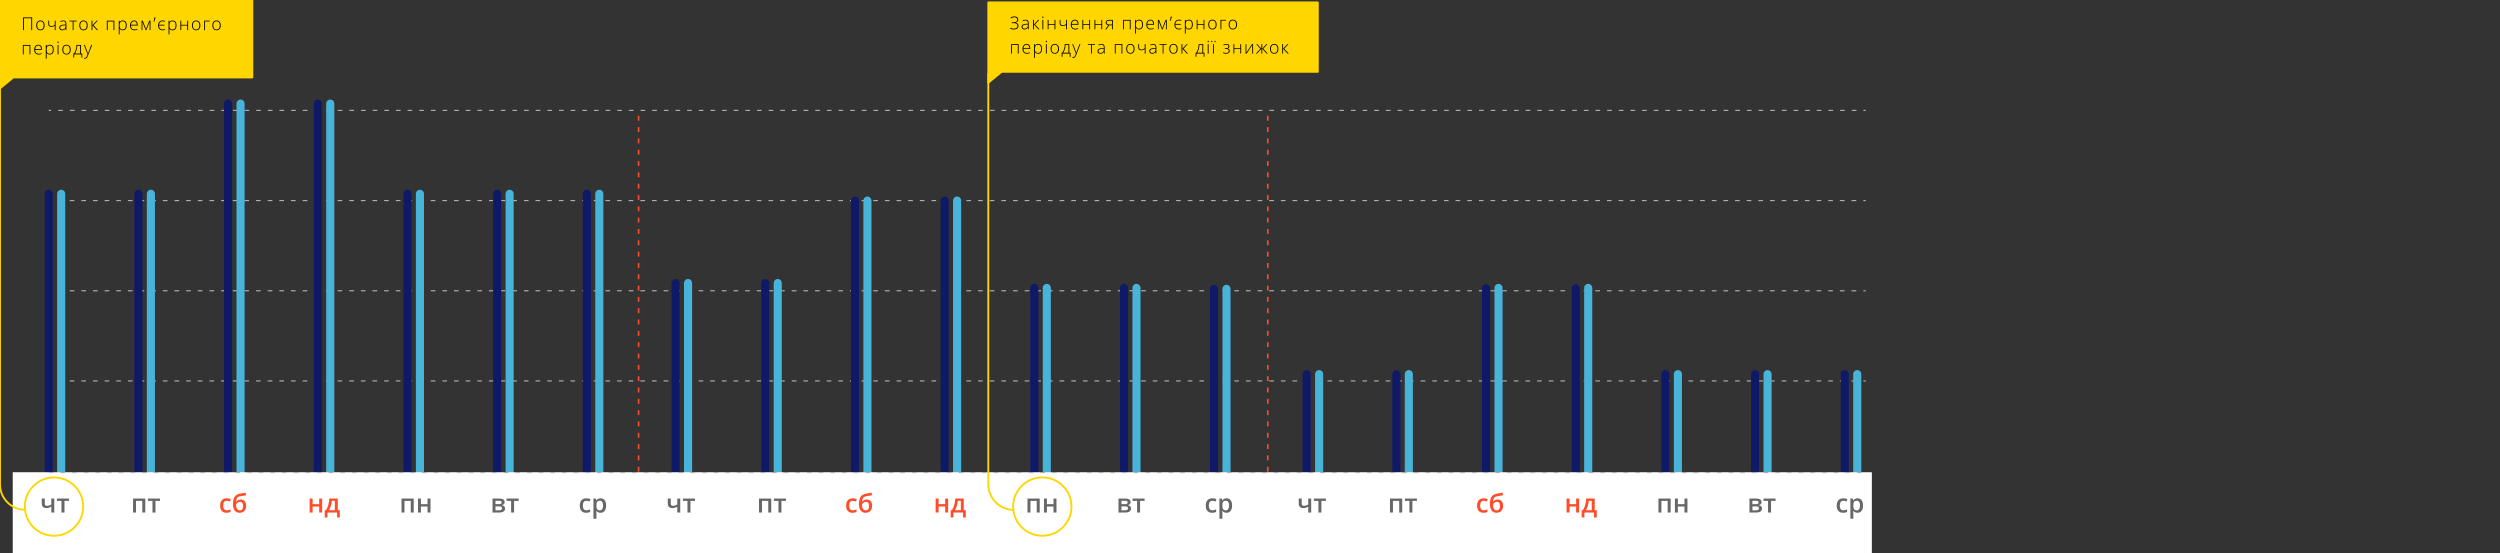 <?xml version="1.0" encoding="utf-8"?>
<!-- Generator: Adobe Illustrator 16.0.0, SVG Export Plug-In . SVG Version: 6.00 Build 0)  -->
<!DOCTYPE svg PUBLIC "-//W3C//DTD SVG 1.1//EN" "http://www.w3.org/Graphics/SVG/1.1/DTD/svg11.dtd">
<svg version="1.1" id="Layer_1" xmlns="http://www.w3.org/2000/svg" xmlns:xlink="http://www.w3.org/1999/xlink" x="0px" y="0px"
	 width="1545.59px" height="342.186px" viewBox="0 0 1545.59 342.186" enable-background="new 0 0 1545.59 342.186"
	 xml:space="preserve">
<rect x="0" y="0" width="1545.59" height="342.186" fill="#333333" stroke="none"/>
<g>
	<g>
		<g>
			<g>
				<g>
					
						<line fill="none" stroke="#ADADAD" stroke-width="0.721" stroke-miterlimit="10" x1="30.129" y1="235.512" x2="31.571" y2="235.512"/>
					
						<line fill="none" stroke="#ADADAD" stroke-width="0.721" stroke-miterlimit="10" stroke-dasharray="2.88,4.32" x1="35.891" y1="235.512" x2="1149.848" y2="235.512"/>
					
						<line fill="none" stroke="#ADADAD" stroke-width="0.721" stroke-miterlimit="10" x1="1152.009" y1="235.512" x2="1153.451" y2="235.512"/>
				</g>
			</g>
		</g>
		<g>
			<g>
				<g>
					
						<line fill="none" stroke="#ADADAD" stroke-width="0.721" stroke-miterlimit="10" x1="30.129" y1="179.757" x2="31.571" y2="179.757"/>
					
						<line fill="none" stroke="#ADADAD" stroke-width="0.721" stroke-miterlimit="10" stroke-dasharray="2.88,4.32" x1="35.891" y1="179.757" x2="1149.848" y2="179.757"/>
					
						<line fill="none" stroke="#ADADAD" stroke-width="0.721" stroke-miterlimit="10" x1="1152.009" y1="179.757" x2="1153.451" y2="179.757"/>
				</g>
			</g>
		</g>
		<g>
			<g>
				<g>
					
						<line fill="none" stroke="#ADADAD" stroke-width="0.721" stroke-miterlimit="10" x1="30.129" y1="124.002" x2="31.571" y2="124.002"/>
					
						<line fill="none" stroke="#ADADAD" stroke-width="0.721" stroke-miterlimit="10" stroke-dasharray="2.88,4.32" x1="35.891" y1="124.002" x2="1149.848" y2="124.002"/>
					
						<line fill="none" stroke="#ADADAD" stroke-width="0.721" stroke-miterlimit="10" x1="1152.009" y1="124.002" x2="1153.451" y2="124.002"/>
				</g>
			</g>
		</g>
		<g>
			<g>
				<g>
					
						<line fill="none" stroke="#ADADAD" stroke-width="0.721" stroke-miterlimit="10" x1="1153.451" y1="68.247" x2="1152.009" y2="68.247"/>
					
						<line fill="none" stroke="#ADADAD" stroke-width="0.721" stroke-miterlimit="10" stroke-dasharray="2.88,4.32" x1="1147.688" y1="68.247" x2="33.731" y2="68.247"/>
					
						<line fill="none" stroke="#ADADAD" stroke-width="0.721" stroke-miterlimit="10" x1="31.571" y1="68.247" x2="30.129" y2="68.247"/>
				</g>
			</g>
		</g>
		<g>
			<g>
				<path fill="#676767" d="M89.809,308.225v8.641h-1.844v-7.188H84.09v7.188h-1.836v-8.641H89.809z"/>
				<path fill="#676767" d="M98.926,308.225v1.438h-2.813v7.203H94.27v-7.203h-2.813v-1.438H98.926z"/>
			</g>
		</g>
		<g>
			<g>
				<path fill="#676767" d="M140.098,317.022c-1.308,0-2.301-0.382-2.98-1.145s-1.02-1.858-1.02-3.285
					c0-1.453,0.355-2.57,1.066-3.352s1.738-1.172,3.082-1.172c0.911,0,1.731,0.169,2.461,0.508l-0.555,1.477
					c-0.776-0.302-1.417-0.453-1.922-0.453c-1.495,0-2.242,0.992-2.242,2.977c0,0.969,0.186,1.696,0.559,2.184
					c0.372,0.487,0.918,0.73,1.637,0.73c0.817,0,1.591-0.203,2.32-0.609v1.602c-0.328,0.192-0.679,0.331-1.051,0.414
					C141.081,316.98,140.629,317.022,140.098,317.022z"/>
				<path fill="#676767" d="M144.035,311.678c0-1.927,0.327-3.409,0.98-4.445c0.653-1.036,1.694-1.703,3.121-2
					c1.078-0.219,2.32-0.433,3.727-0.641l0.258,1.617c-1.708,0.261-2.958,0.464-3.75,0.609c-0.818,0.151-1.408,0.487-1.77,1.008
					c-0.362,0.521-0.572,1.305-0.629,2.352h0.117c0.297-0.433,0.685-0.767,1.164-1.004c0.479-0.237,0.992-0.355,1.539-0.355
					c1.063,0,1.891,0.336,2.484,1.008s0.891,1.614,0.891,2.828c0,1.391-0.361,2.466-1.082,3.227
					c-0.722,0.761-1.72,1.141-2.996,1.141c-1.266,0-2.258-0.469-2.977-1.406S144.035,313.365,144.035,311.678z M148.215,315.522
					c1.364,0,2.047-0.896,2.047-2.688c0-1.729-0.617-2.594-1.852-2.594c-0.339,0-0.667,0.073-0.984,0.219
					c-0.318,0.146-0.611,0.339-0.879,0.578c-0.269,0.239-0.476,0.487-0.621,0.742c0,1.229,0.195,2.16,0.586,2.793
					S147.47,315.522,148.215,315.522z"/>
			</g>
		</g>
		<g>
			<g>
				<path fill="#676767" d="M27.686,308.225v3.156c0,0.886,0.458,1.328,1.375,1.328c0.442,0,0.875-0.062,1.297-0.184
					s0.875-0.319,1.359-0.59v-3.711h1.836v8.641h-1.836v-3.664c-0.505,0.313-0.994,0.543-1.465,0.691
					c-0.472,0.148-0.986,0.223-1.543,0.223c-0.901,0-1.604-0.233-2.109-0.699c-0.505-0.466-0.758-1.118-0.758-1.957v-3.234H27.686z"
					/>
				<path fill="#676767" d="M42.671,308.225v1.438h-2.813v7.203h-1.844v-7.203h-2.813v-1.438H42.671z"/>
			</g>
		</g>
		<g>
			<g>
				<path fill="#676767" d="M193.269,308.225v3.469h4.07v-3.469h1.836v8.641h-1.836v-3.727h-4.07v3.727h-1.836v-8.641H193.269z"/>
				<path fill="#676767" d="M210.09,319.92h-1.711v-3.055h-5.922v3.055h-1.695v-4.477h0.703c0.614-0.88,1.103-1.944,1.465-3.191
					c0.362-1.247,0.577-2.59,0.645-4.027h5.25v7.219h1.266V319.92z M207.019,315.444v-5.813h-1.859
					c-0.099,1.073-0.306,2.13-0.621,3.172c-0.315,1.042-0.699,1.922-1.152,2.641H207.019z"/>
			</g>
		</g>
		<g>
			<g>
				<path fill="#676767" d="M255.784,308.225v8.641h-1.844v-7.188h-3.875v7.188h-1.836v-8.641H255.784z"/>
				<path fill="#676767" d="M260.245,308.225v3.469h4.07v-3.469h1.836v8.641h-1.836v-3.727h-4.07v3.727h-1.836v-8.641H260.245z"/>
			</g>
		</g>
		<g>
			<g>
				<path fill="#676767" d="M311.992,310.436c0,1.021-0.597,1.638-1.789,1.852v0.063c0.667,0.078,1.177,0.289,1.531,0.633
					c0.354,0.344,0.531,0.789,0.531,1.336c0,0.817-0.312,1.446-0.934,1.887c-0.623,0.44-1.527,0.66-2.715,0.66h-4.125v-8.641h4.109
					C310.862,308.225,311.992,308.962,311.992,310.436z M310.156,310.592c0-0.344-0.134-0.593-0.402-0.746
					c-0.269-0.153-0.668-0.23-1.199-0.23h-2.227v2.078h1.953c0.614,0,1.081-0.079,1.398-0.238
					C309.997,311.296,310.156,311.009,310.156,310.592z M310.383,314.209c0-0.417-0.162-0.712-0.484-0.887
					c-0.323-0.175-0.808-0.262-1.453-0.262h-2.117v2.445h2.164C309.752,315.506,310.383,315.073,310.383,314.209z"/>
				<path fill="#676767" d="M320.648,308.225v1.438h-2.813v7.203h-1.844v-7.203h-2.813v-1.438H320.648z"/>
			</g>
		</g>
		<g>
			<g>
				<path fill="#676767" d="M362.449,317.022c-1.307,0-2.301-0.382-2.98-1.145s-1.02-1.858-1.02-3.285
					c0-1.453,0.355-2.57,1.066-3.352s1.738-1.172,3.082-1.172c0.912,0,1.732,0.169,2.461,0.508l-0.555,1.477
					c-0.776-0.302-1.417-0.453-1.922-0.453c-1.495,0-2.242,0.992-2.242,2.977c0,0.969,0.186,1.696,0.559,2.184
					s0.918,0.73,1.637,0.73c0.818,0,1.591-0.203,2.32-0.609v1.602c-0.328,0.192-0.678,0.331-1.051,0.414
					S362.981,317.022,362.449,317.022z"/>
				<path fill="#676767" d="M371.27,317.022c-1.094,0-1.943-0.394-2.547-1.18h-0.109c0.073,0.729,0.109,1.172,0.109,1.328v3.539
					h-1.836v-12.484h1.484c0.042,0.161,0.127,0.547,0.258,1.156h0.094c0.573-0.875,1.432-1.313,2.578-1.313
					c1.078,0,1.918,0.391,2.52,1.172s0.902,1.878,0.902,3.289s-0.306,2.513-0.918,3.305S372.348,317.022,371.27,317.022z
					 M370.824,309.569c-0.729,0-1.262,0.214-1.598,0.641s-0.504,1.109-0.504,2.047v0.273c0,1.052,0.167,1.813,0.5,2.285
					s0.877,0.707,1.633,0.707c0.635,0,1.125-0.261,1.469-0.781s0.516-1.263,0.516-2.227c0-0.969-0.17-1.702-0.512-2.199
					S371.486,309.569,370.824,309.569z"/>
			</g>
		</g>
		<g>
			
				<line fill="none" stroke="#0E1968" stroke-width="5" stroke-linecap="round" stroke-miterlimit="10" x1="362.807" y1="295.465" x2="362.807" y2="119.805"/>
			
				<line fill="none" stroke="#49B4DA" stroke-width="5" stroke-linecap="round" stroke-miterlimit="10" x1="370.513" y1="295.42" x2="370.513" y2="119.805"/>
			
				<line fill="none" stroke="#0E1968" stroke-width="5" stroke-linecap="round" stroke-miterlimit="10" x1="417.677" y1="295.465" x2="417.677" y2="174.983"/>
			
				<line fill="none" stroke="#49B4DA" stroke-width="5" stroke-linecap="round" stroke-miterlimit="10" x1="425.381" y1="295.42" x2="425.381" y2="174.983"/>
			
				<line fill="none" stroke="#0E1968" stroke-width="5" stroke-linecap="round" stroke-miterlimit="10" x1="473.123" y1="295.465" x2="473.123" y2="174.983"/>
			
				<line fill="none" stroke="#49B4DA" stroke-width="5" stroke-linecap="round" stroke-miterlimit="10" x1="480.828" y1="295.42" x2="480.828" y2="174.983"/>
			
				<line fill="none" stroke="#0E1968" stroke-width="5" stroke-linecap="round" stroke-miterlimit="10" x1="528.57" y1="295.465" x2="528.57" y2="124.002"/>
			
				<line fill="none" stroke="#49B4DA" stroke-width="5" stroke-linecap="round" stroke-miterlimit="10" x1="536.275" y1="295.42" x2="536.275" y2="124.002"/>
			
				<line fill="none" stroke="#0E1968" stroke-width="5" stroke-linecap="round" stroke-miterlimit="10" x1="584.017" y1="295.465" x2="584.017" y2="124.002"/>
			
				<line fill="none" stroke="#49B4DA" stroke-width="5" stroke-linecap="round" stroke-miterlimit="10" x1="591.722" y1="295.42" x2="591.722" y2="124.002"/>
			
				<line fill="none" stroke="#0E1968" stroke-width="5" stroke-linecap="round" stroke-miterlimit="10" x1="639.462" y1="295.465" x2="639.462" y2="177.986"/>
			
				<line fill="none" stroke="#49B4DA" stroke-width="5" stroke-linecap="round" stroke-miterlimit="10" x1="647.169" y1="295.42" x2="647.169" y2="177.986"/>
			
				<line fill="none" stroke="#0E1968" stroke-width="5" stroke-linecap="round" stroke-miterlimit="10" x1="694.909" y1="295.465" x2="694.909" y2="177.986"/>
			
				<line fill="none" stroke="#49B4DA" stroke-width="5" stroke-linecap="round" stroke-miterlimit="10" x1="702.616" y1="295.42" x2="702.616" y2="177.986"/>
			
				<line fill="none" stroke="#0E1968" stroke-width="5" stroke-linecap="round" stroke-miterlimit="10" x1="750.555" y1="295.465" x2="750.555" y2="178.563"/>
			
				<line fill="none" stroke="#49B4DA" stroke-width="5" stroke-linecap="round" stroke-miterlimit="10" x1="758.261" y1="295.42" x2="758.261" y2="178.563"/>
			
				<line fill="none" stroke="#0E1968" stroke-width="5" stroke-linecap="round" stroke-miterlimit="10" x1="807.836" y1="295.465" x2="807.836" y2="231.315"/>
			
				<line fill="none" stroke="#49B4DA" stroke-width="5" stroke-linecap="round" stroke-miterlimit="10" x1="815.543" y1="295.42" x2="815.543" y2="231.315"/>
			
				<line fill="none" stroke="#0E1968" stroke-width="5" stroke-linecap="round" stroke-miterlimit="10" x1="863.283" y1="295.465" x2="863.283" y2="231.315"/>
			
				<line fill="none" stroke="#49B4DA" stroke-width="5" stroke-linecap="round" stroke-miterlimit="10" x1="870.988" y1="295.42" x2="870.988" y2="231.315"/>
			
				<line fill="none" stroke="#0E1968" stroke-width="5" stroke-linecap="round" stroke-miterlimit="10" x1="918.728" y1="295.465" x2="918.728" y2="178.294"/>
			
				<line fill="none" stroke="#49B4DA" stroke-width="5" stroke-linecap="round" stroke-miterlimit="10" x1="926.435" y1="295.42" x2="926.435" y2="177.986"/>
			
				<line fill="none" stroke="#0E1968" stroke-width="5" stroke-linecap="round" stroke-miterlimit="10" x1="974.176" y1="295.465" x2="974.176" y2="178.294"/>
			
				<line fill="none" stroke="#49B4DA" stroke-width="5" stroke-linecap="round" stroke-miterlimit="10" x1="981.883" y1="295.42" x2="981.883" y2="177.986"/>
			
				<line fill="none" stroke="#0E1968" stroke-width="5" stroke-linecap="round" stroke-miterlimit="10" x1="1029.623" y1="295.465" x2="1029.623" y2="231.315"/>
			
				<line fill="none" stroke="#49B4DA" stroke-width="5" stroke-linecap="round" stroke-miterlimit="10" x1="1037.328" y1="295.42" x2="1037.328" y2="231.315"/>
			
				<line fill="none" stroke="#0E1968" stroke-width="5" stroke-linecap="round" stroke-miterlimit="10" x1="1085.068" y1="295.465" x2="1085.068" y2="231.315"/>
			
				<line fill="none" stroke="#49B4DA" stroke-width="5" stroke-linecap="round" stroke-miterlimit="10" x1="1092.775" y1="295.42" x2="1092.775" y2="231.315"/>
			
				<line fill="none" stroke="#0E1968" stroke-width="5" stroke-linecap="round" stroke-miterlimit="10" x1="1140.515" y1="295.465" x2="1140.515" y2="231.315"/>
			
				<line fill="none" stroke="#49B4DA" stroke-width="5" stroke-linecap="round" stroke-miterlimit="10" x1="1148.222" y1="295.42" x2="1148.222" y2="231.315"/>
			
				<line fill="none" stroke="#0E1968" stroke-width="5" stroke-linecap="round" stroke-miterlimit="10" x1="85.574" y1="295.465" x2="85.574" y2="119.805"/>
			
				<line fill="none" stroke="#49B4DA" stroke-width="5" stroke-linecap="round" stroke-miterlimit="10" x1="93.281" y1="295.42" x2="93.281" y2="119.805"/>
			
				<line fill="none" stroke="#0E1968" stroke-width="5" stroke-linecap="round" stroke-miterlimit="10" x1="141.022" y1="295.465" x2="141.022" y2="64.05"/>
			
				<line fill="none" stroke="#49B4DA" stroke-width="5" stroke-linecap="round" stroke-miterlimit="10" x1="148.726" y1="295.42" x2="148.726" y2="64.05"/>
			
				<line fill="none" stroke="#0E1968" stroke-width="5" stroke-linecap="round" stroke-miterlimit="10" x1="196.468" y1="295.465" x2="196.468" y2="64.05"/>
			
				<line fill="none" stroke="#49B4DA" stroke-width="5" stroke-linecap="round" stroke-miterlimit="10" x1="204.173" y1="295.42" x2="204.173" y2="64.05"/>
			
				<line fill="none" stroke="#0E1968" stroke-width="5" stroke-linecap="round" stroke-miterlimit="10" x1="251.914" y1="295.465" x2="251.914" y2="119.805"/>
			
				<line fill="none" stroke="#49B4DA" stroke-width="5" stroke-linecap="round" stroke-miterlimit="10" x1="259.619" y1="295.42" x2="259.619" y2="119.805"/>
			
				<line fill="none" stroke="#0E1968" stroke-width="5" stroke-linecap="round" stroke-miterlimit="10" x1="307.362" y1="295.465" x2="307.362" y2="119.805"/>
			
				<line fill="none" stroke="#49B4DA" stroke-width="5" stroke-linecap="round" stroke-miterlimit="10" x1="315.067" y1="295.42" x2="315.067" y2="119.805"/>
			
				<line fill="none" stroke="#0E1968" stroke-width="5" stroke-linecap="round" stroke-miterlimit="10" x1="30.129" y1="295.465" x2="30.129" y2="119.805"/>
			
				<line fill="none" stroke="#49B4DA" stroke-width="5" stroke-linecap="round" stroke-miterlimit="10" x1="37.833" y1="295.42" x2="37.833" y2="119.805"/>
			<rect x="7.877" y="291.953" fill="#FFFFFF" width="1149.365" height="50.232"/>
			
				<line fill="none" stroke="#ADADAD" stroke-width="0.721" stroke-miterlimit="10" stroke-dasharray="2.885,4.327" x1="30.129" y1="292.147" x2="1153.228" y2="292.147"/>
		</g>
		<g>
			<g>
				<path fill="#676767" d="M89.809,308.225v8.641h-1.844v-7.188H84.09v7.188h-1.836v-8.641H89.809z"/>
				<path fill="#676767" d="M98.926,308.225v1.438h-2.813v7.203H94.27v-7.203h-2.813v-1.438H98.926z"/>
			</g>
		</g>
		<g>
			<g>
				<path fill="#FF4C29" d="M140.098,317.022c-1.307,0-2.301-0.382-2.98-1.145s-1.02-1.858-1.02-3.285
					c0-1.453,0.355-2.57,1.066-3.352s1.738-1.172,3.082-1.172c0.912,0,1.732,0.169,2.461,0.508l-0.555,1.477
					c-0.776-0.302-1.417-0.453-1.922-0.453c-1.495,0-2.242,0.992-2.242,2.977c0,0.969,0.186,1.696,0.559,2.184
					s0.918,0.73,1.637,0.73c0.818,0,1.591-0.203,2.32-0.609v1.602c-0.328,0.192-0.678,0.331-1.051,0.414
					S140.629,317.022,140.098,317.022z"/>
				<path fill="#FF4C29" d="M144.035,311.678c0-1.927,0.327-3.409,0.98-4.445s1.694-1.703,3.121-2
					c1.078-0.219,2.32-0.433,3.727-0.641l0.258,1.617c-1.708,0.261-2.958,0.464-3.75,0.609c-0.818,0.151-1.408,0.487-1.77,1.008
					s-0.572,1.305-0.629,2.352h0.117c0.297-0.433,0.685-0.767,1.164-1.004s0.992-0.355,1.539-0.355c1.063,0,1.891,0.336,2.484,1.008
					s0.891,1.614,0.891,2.828c0,1.391-0.361,2.466-1.082,3.227s-1.72,1.141-2.996,1.141c-1.266,0-2.258-0.469-2.977-1.406
					S144.035,313.365,144.035,311.678z M148.215,315.522c1.365,0,2.047-0.896,2.047-2.688c0-1.729-0.617-2.594-1.852-2.594
					c-0.338,0-0.667,0.073-0.984,0.219s-0.611,0.339-0.879,0.578s-0.475,0.487-0.621,0.742c0,1.229,0.195,2.16,0.586,2.793
					S147.47,315.522,148.215,315.522z"/>
			</g>
		</g>
		<g>
			<g>
				<path fill="#676767" d="M27.686,308.225v3.156c0,0.886,0.458,1.328,1.375,1.328c0.442,0,0.875-0.062,1.297-0.184
					s0.875-0.319,1.359-0.59v-3.711h1.836v8.641h-1.836v-3.664c-0.505,0.313-0.994,0.543-1.465,0.691
					c-0.472,0.148-0.986,0.223-1.543,0.223c-0.901,0-1.604-0.233-2.109-0.699c-0.505-0.466-0.758-1.118-0.758-1.957v-3.234H27.686z"
					/>
				<path fill="#676767" d="M42.671,308.225v1.438h-2.813v7.203h-1.844v-7.203h-2.813v-1.438H42.671z"/>
			</g>
		</g>
		<g>
			<g>
				<path fill="#FF4C29" d="M193.269,308.225v3.469h4.07v-3.469h1.836v8.641h-1.836v-3.727h-4.07v3.727h-1.836v-8.641H193.269z"/>
				<path fill="#FF4C29" d="M210.09,319.92h-1.711v-3.055h-5.922v3.055h-1.695v-4.477h0.703c0.614-0.88,1.103-1.944,1.465-3.191
					c0.362-1.247,0.577-2.59,0.645-4.027h5.25v7.219h1.266V319.92z M207.019,315.444v-5.813h-1.859
					c-0.099,1.073-0.306,2.13-0.621,3.172c-0.315,1.042-0.699,1.922-1.152,2.641H207.019z"/>
			</g>
		</g>
		<g>
			<g>
				<path fill="#676767" d="M255.784,308.225v8.641h-1.844v-7.188h-3.875v7.188h-1.836v-8.641H255.784z"/>
				<path fill="#676767" d="M260.245,308.225v3.469h4.07v-3.469h1.836v8.641h-1.836v-3.727h-4.07v3.727h-1.836v-8.641H260.245z"/>
			</g>
		</g>
		<g>
			<g>
				<path fill="#676767" d="M311.992,310.436c0,1.021-0.597,1.638-1.789,1.852v0.063c0.667,0.078,1.177,0.289,1.531,0.633
					c0.354,0.344,0.531,0.789,0.531,1.336c0,0.817-0.312,1.446-0.934,1.887c-0.623,0.44-1.527,0.66-2.715,0.66h-4.125v-8.641h4.109
					C310.862,308.225,311.992,308.962,311.992,310.436z M310.156,310.592c0-0.344-0.134-0.593-0.402-0.746
					c-0.269-0.153-0.668-0.23-1.199-0.23h-2.227v2.078h1.953c0.614,0,1.081-0.079,1.398-0.238
					C309.997,311.296,310.156,311.009,310.156,310.592z M310.383,314.209c0-0.417-0.162-0.712-0.484-0.887
					c-0.323-0.175-0.808-0.262-1.453-0.262h-2.117v2.445h2.164C309.752,315.506,310.383,315.073,310.383,314.209z"/>
				<path fill="#676767" d="M320.648,308.225v1.438h-2.813v7.203h-1.844v-7.203h-2.813v-1.438H320.648z"/>
			</g>
		</g>
		<g>
			<g>
				<path fill="#676767" d="M362.45,317.022c-1.308,0-2.301-0.382-2.98-1.145s-1.02-1.858-1.02-3.285
					c0-1.453,0.355-2.57,1.066-3.352s1.738-1.172,3.082-1.172c0.911,0,1.731,0.169,2.461,0.508l-0.555,1.477
					c-0.776-0.302-1.417-0.453-1.922-0.453c-1.495,0-2.242,0.992-2.242,2.977c0,0.969,0.186,1.696,0.559,2.184
					c0.372,0.487,0.918,0.73,1.637,0.73c0.817,0,1.591-0.203,2.32-0.609v1.602c-0.328,0.192-0.679,0.331-1.051,0.414
					C363.433,316.98,362.981,317.022,362.45,317.022z"/>
				<path fill="#676767" d="M371.27,317.022c-1.094,0-1.943-0.394-2.547-1.18h-0.109c0.073,0.729,0.109,1.172,0.109,1.328v3.539
					h-1.836v-12.484h1.484c0.042,0.161,0.127,0.547,0.258,1.156h0.094c0.573-0.875,1.432-1.313,2.578-1.313
					c1.078,0,1.918,0.391,2.52,1.172s0.902,1.878,0.902,3.289s-0.306,2.513-0.918,3.305
					C373.193,316.626,372.348,317.022,371.27,317.022z M370.825,309.569c-0.729,0-1.262,0.214-1.598,0.641s-0.504,1.109-0.504,2.047
					v0.273c0,1.052,0.167,1.813,0.5,2.285c0.333,0.472,0.877,0.707,1.633,0.707c0.635,0,1.125-0.261,1.469-0.781
					s0.516-1.263,0.516-2.227c0-0.969-0.171-1.702-0.512-2.199C371.988,309.818,371.486,309.569,370.825,309.569z"/>
			</g>
		</g>
		<g>
			<g>
				<path fill="#676767" d="M866.888,308.225v8.641h-1.844v-7.188h-3.875v7.188h-1.836v-8.641H866.888z"/>
				<path fill="#676767" d="M876.006,308.225v1.438h-2.813v7.203h-1.844v-7.203h-2.813v-1.438H876.006z"/>
			</g>
		</g>
		<g>
			<g>
				<path fill="#FF4C29" d="M917.177,317.022c-1.307,0-2.301-0.382-2.98-1.145s-1.02-1.858-1.02-3.285
					c0-1.453,0.355-2.57,1.066-3.352s1.738-1.172,3.082-1.172c0.912,0,1.732,0.169,2.461,0.508l-0.555,1.477
					c-0.775-0.302-1.416-0.453-1.922-0.453c-1.494,0-2.242,0.992-2.242,2.977c0,0.969,0.186,1.696,0.559,2.184
					s0.918,0.73,1.637,0.73c0.818,0,1.592-0.203,2.32-0.609v1.602c-0.328,0.192-0.678,0.331-1.051,0.414
					S917.709,317.022,917.177,317.022z"/>
				<path fill="#FF4C29" d="M921.115,311.678c0-1.927,0.326-3.409,0.98-4.445s1.693-1.703,3.121-2
					c1.078-0.219,2.32-0.433,3.727-0.641l0.258,1.617c-1.709,0.261-2.959,0.464-3.75,0.609c-0.818,0.151-1.408,0.487-1.77,1.008
					s-0.572,1.305-0.629,2.352h0.117c0.297-0.433,0.686-0.767,1.164-1.004s0.992-0.355,1.539-0.355c1.063,0,1.891,0.336,2.484,1.008
					s0.891,1.614,0.891,2.828c0,1.391-0.361,2.466-1.082,3.227s-1.721,1.141-2.996,1.141c-1.266,0-2.258-0.469-2.977-1.406
					S921.115,313.365,921.115,311.678z M925.295,315.522c1.365,0,2.047-0.896,2.047-2.688c0-1.729-0.617-2.594-1.852-2.594
					c-0.338,0-0.666,0.073-0.984,0.219s-0.611,0.339-0.879,0.578s-0.475,0.487-0.621,0.742c0,1.229,0.195,2.16,0.586,2.793
					S924.551,315.522,925.295,315.522z"/>
			</g>
		</g>
		<g>
			<g>
				<path fill="#676767" d="M804.765,308.225v3.156c0,0.886,0.458,1.328,1.375,1.328c0.442,0,0.875-0.062,1.297-0.184
					s0.875-0.319,1.359-0.59v-3.711h1.836v8.641h-1.836v-3.664c-0.506,0.313-0.994,0.543-1.465,0.691
					c-0.472,0.148-0.986,0.223-1.543,0.223c-0.901,0-1.604-0.233-2.109-0.699c-0.506-0.466-0.758-1.118-0.758-1.957v-3.234H804.765z
					"/>
				<path fill="#676767" d="M819.75,308.225v1.438h-2.813v7.203h-1.844v-7.203h-2.813v-1.438H819.75z"/>
			</g>
		</g>
		<g>
			<g>
				<path fill="#FF4C29" d="M970.348,308.225v3.469h4.07v-3.469h1.836v8.641h-1.836v-3.727h-4.07v3.727h-1.836v-8.641H970.348z"/>
				<path fill="#FF4C29" d="M987.169,319.92h-1.711v-3.055h-5.922v3.055h-1.695v-4.477h0.703c0.614-0.88,1.103-1.944,1.465-3.191
					s0.577-2.59,0.645-4.027h5.25v7.219h1.266V319.92z M984.098,315.444v-5.813h-1.859c-0.099,1.073-0.306,2.13-0.621,3.172
					s-0.699,1.922-1.152,2.641H984.098z"/>
			</g>
		</g>
		<g>
			<g>
				<path fill="#676767" d="M1032.863,308.225v8.641h-1.844v-7.188h-3.875v7.188h-1.836v-8.641H1032.863z"/>
				<path fill="#676767" d="M1037.324,308.225v3.469h4.07v-3.469h1.836v8.641h-1.836v-3.727h-4.07v3.727h-1.836v-8.641H1037.324z"/>
			</g>
		</g>
		<g>
			<g>
				<path fill="#676767" d="M1089.071,310.436c0,1.021-0.597,1.638-1.789,1.852v0.063c0.667,0.078,1.177,0.289,1.531,0.633
					s0.531,0.789,0.531,1.336c0,0.817-0.312,1.446-0.934,1.887s-1.527,0.66-2.715,0.66h-4.125v-8.641h4.109
					C1087.941,308.225,1089.071,308.962,1089.071,310.436z M1087.235,310.592c0-0.344-0.134-0.593-0.402-0.746
					s-0.668-0.23-1.199-0.23h-2.227v2.078h1.953c0.614,0,1.081-0.079,1.398-0.238S1087.235,311.009,1087.235,310.592z
					 M1087.462,314.209c0-0.417-0.161-0.712-0.484-0.887s-0.808-0.262-1.453-0.262h-2.117v2.445h2.164
					C1086.832,315.506,1087.462,315.073,1087.462,314.209z"/>
				<path fill="#676767" d="M1097.727,308.225v1.438h-2.813v7.203h-1.844v-7.203h-2.813v-1.438H1097.727z"/>
			</g>
		</g>
		<g>
			<g>
				<path fill="#676767" d="M1139.527,317.022c-1.307,0-2.301-0.382-2.98-1.145s-1.02-1.858-1.02-3.285
					c0-1.453,0.355-2.57,1.066-3.352s1.738-1.172,3.082-1.172c0.912,0,1.732,0.169,2.461,0.508l-0.555,1.477
					c-0.775-0.302-1.416-0.453-1.922-0.453c-1.494,0-2.242,0.992-2.242,2.977c0,0.969,0.187,1.696,0.559,2.184
					c0.373,0.487,0.918,0.73,1.637,0.73c0.818,0,1.592-0.203,2.32-0.609v1.602c-0.328,0.192-0.678,0.331-1.051,0.414
					C1140.51,316.98,1140.058,317.022,1139.527,317.022z"/>
				<path fill="#676767" d="M1148.347,317.022c-1.094,0-1.942-0.394-2.547-1.18h-0.109c0.073,0.729,0.109,1.172,0.109,1.328v3.539
					h-1.836v-12.484h1.484c0.042,0.161,0.128,0.547,0.258,1.156h0.094c0.573-0.875,1.433-1.313,2.578-1.313
					c1.078,0,1.918,0.391,2.52,1.172s0.902,1.878,0.902,3.289s-0.306,2.513-0.918,3.305
					C1150.271,316.626,1149.426,317.022,1148.347,317.022z M1147.902,309.569c-0.729,0-1.262,0.214-1.598,0.641
					s-0.504,1.109-0.504,2.047v0.273c0,1.052,0.167,1.813,0.5,2.285c0.334,0.472,0.878,0.707,1.633,0.707
					c0.636,0,1.125-0.261,1.469-0.781s0.516-1.263,0.516-2.227c0-0.969-0.17-1.702-0.512-2.199
					C1149.065,309.818,1148.564,309.569,1147.902,309.569z"/>
			</g>
		</g>
		<g>
			<g>
				<path fill="#676767" d="M476.809,308.225v8.641h-1.844v-7.188h-3.875v7.188h-1.836v-8.641H476.809z"/>
				<path fill="#676767" d="M485.926,308.225v1.438h-2.813v7.203h-1.844v-7.203h-2.813v-1.438H485.926z"/>
			</g>
		</g>
		<g>
			<g>
				<path fill="#FF4C29" d="M527.098,317.022c-1.307,0-2.301-0.382-2.98-1.145s-1.02-1.858-1.02-3.285
					c0-1.453,0.355-2.57,1.066-3.352s1.738-1.172,3.082-1.172c0.912,0,1.732,0.169,2.461,0.508l-0.555,1.477
					c-0.776-0.302-1.417-0.453-1.922-0.453c-1.495,0-2.242,0.992-2.242,2.977c0,0.969,0.186,1.696,0.559,2.184
					s0.918,0.73,1.637,0.73c0.818,0,1.591-0.203,2.32-0.609v1.602c-0.328,0.192-0.678,0.331-1.051,0.414
					S527.629,317.022,527.098,317.022z"/>
				<path fill="#FF4C29" d="M531.035,311.678c0-1.927,0.327-3.409,0.98-4.445s1.694-1.703,3.121-2
					c1.078-0.219,2.32-0.433,3.727-0.641l0.258,1.617c-1.708,0.261-2.958,0.464-3.75,0.609c-0.818,0.151-1.408,0.487-1.77,1.008
					s-0.572,1.305-0.629,2.352h0.117c0.297-0.433,0.685-0.767,1.164-1.004s0.992-0.355,1.539-0.355c1.063,0,1.891,0.336,2.484,1.008
					s0.891,1.614,0.891,2.828c0,1.391-0.361,2.466-1.082,3.227s-1.72,1.141-2.996,1.141c-1.266,0-2.258-0.469-2.977-1.406
					S531.035,313.365,531.035,311.678z M535.215,315.522c1.365,0,2.047-0.896,2.047-2.688c0-1.729-0.617-2.594-1.852-2.594
					c-0.338,0-0.667,0.073-0.984,0.219s-0.611,0.339-0.879,0.578s-0.475,0.487-0.621,0.742c0,1.229,0.195,2.16,0.586,2.793
					S534.47,315.522,535.215,315.522z"/>
			</g>
		</g>
		<g>
			<g>
				<path fill="#676767" d="M414.686,308.225v3.156c0,0.886,0.458,1.328,1.375,1.328c0.442,0,0.875-0.062,1.297-0.184
					s0.875-0.319,1.359-0.59v-3.711h1.836v8.641h-1.836v-3.664c-0.505,0.313-0.994,0.543-1.465,0.691
					c-0.472,0.148-0.986,0.223-1.543,0.223c-0.901,0-1.604-0.233-2.109-0.699c-0.505-0.466-0.758-1.118-0.758-1.957v-3.234H414.686z
					"/>
				<path fill="#676767" d="M429.671,308.225v1.438h-2.813v7.203h-1.844v-7.203h-2.813v-1.438H429.671z"/>
			</g>
		</g>
		<g>
			<g>
				<path fill="#FF4C29" d="M580.269,308.225v3.469h4.07v-3.469h1.836v8.641h-1.836v-3.727h-4.07v3.727h-1.836v-8.641H580.269z"/>
				<path fill="#FF4C29" d="M597.09,319.92h-1.711v-3.055h-5.922v3.055h-1.695v-4.477h0.703c0.614-0.88,1.103-1.944,1.465-3.191
					c0.362-1.247,0.577-2.59,0.645-4.027h5.25v7.219h1.266V319.92z M594.019,315.444v-5.813h-1.859
					c-0.099,1.073-0.306,2.13-0.621,3.172c-0.315,1.042-0.699,1.922-1.152,2.641H594.019z"/>
			</g>
		</g>
		<g>
			<g>
				<path fill="#676767" d="M642.784,308.225v8.641h-1.844v-7.188h-3.875v7.188h-1.836v-8.641H642.784z"/>
				<path fill="#676767" d="M647.245,308.225v3.469h4.07v-3.469h1.836v8.641h-1.836v-3.727h-4.07v3.727h-1.836v-8.641H647.245z"/>
			</g>
		</g>
		<g>
			<g>
				<path fill="#676767" d="M698.992,310.436c0,1.021-0.597,1.638-1.789,1.852v0.063c0.667,0.078,1.177,0.289,1.531,0.633
					c0.354,0.344,0.531,0.789,0.531,1.336c0,0.817-0.312,1.446-0.934,1.887c-0.623,0.44-1.527,0.66-2.715,0.66h-4.125v-8.641h4.109
					C697.862,308.225,698.992,308.962,698.992,310.436z M697.156,310.592c0-0.344-0.134-0.593-0.402-0.746
					c-0.269-0.153-0.668-0.23-1.199-0.23h-2.227v2.078h1.953c0.614,0,1.081-0.079,1.398-0.238
					C696.997,311.296,697.156,311.009,697.156,310.592z M697.383,314.209c0-0.417-0.162-0.712-0.484-0.887
					c-0.323-0.175-0.808-0.262-1.453-0.262h-2.117v2.445h2.164C696.752,315.506,697.383,315.073,697.383,314.209z"/>
				<path fill="#676767" d="M707.648,308.225v1.438h-2.813v7.203h-1.844v-7.203h-2.813v-1.438H707.648z"/>
			</g>
		</g>
		<g>
			<g>
				<path fill="#676767" d="M749.449,317.022c-1.307,0-2.301-0.382-2.98-1.145s-1.02-1.858-1.02-3.285
					c0-1.453,0.355-2.57,1.066-3.352s1.738-1.172,3.082-1.172c0.912,0,1.732,0.169,2.461,0.508l-0.555,1.477
					c-0.776-0.302-1.417-0.453-1.922-0.453c-1.495,0-2.242,0.992-2.242,2.977c0,0.969,0.186,1.696,0.559,2.184
					s0.918,0.73,1.637,0.73c0.818,0,1.591-0.203,2.32-0.609v1.602c-0.328,0.192-0.678,0.331-1.051,0.414
					S749.981,317.022,749.449,317.022z"/>
				<path fill="#676767" d="M758.27,317.022c-1.094,0-1.943-0.394-2.547-1.18h-0.109c0.073,0.729,0.109,1.172,0.109,1.328v3.539
					h-1.836v-12.484h1.484c0.042,0.161,0.127,0.547,0.258,1.156h0.094c0.573-0.875,1.432-1.313,2.578-1.313
					c1.078,0,1.918,0.391,2.52,1.172s0.902,1.878,0.902,3.289s-0.306,2.513-0.918,3.305S759.348,317.022,758.27,317.022z
					 M757.824,309.569c-0.729,0-1.262,0.214-1.598,0.641s-0.504,1.109-0.504,2.047v0.273c0,1.052,0.167,1.813,0.5,2.285
					s0.877,0.707,1.633,0.707c0.635,0,1.125-0.261,1.469-0.781s0.516-1.263,0.516-2.227c0-0.969-0.17-1.702-0.512-2.199
					S758.486,309.569,757.824,309.569z"/>
			</g>
		</g>
		<g>
			<g>
				<g>
					<path fill="none" stroke="#FFD600" stroke-width="1.159" stroke-miterlimit="10" d="M0,48.884v233.234v5.188v12.146
						c0,8.709,7.045,15.755,15.754,15.755"/>
					
						<polygon fill="#FFD600" stroke="#FFD600" stroke-width="1.159" stroke-linecap="round" stroke-linejoin="round" stroke-miterlimit="10" points="
						155.993,0 0,0 0,32.352 0,47.894 0,54.658 8.206,47.894 155.993,47.894 					"/>
					<g>
						<g>
							<path d="M19.882,18.619h-0.548v-7.337h-4.533v7.337h-0.548v-7.853h5.629V18.619z"/>
							<path d="M27.57,15.692c0,0.953-0.231,1.696-0.693,2.231c-0.462,0.536-1.099,0.803-1.912,0.803
								c-0.512,0-0.963-0.124-1.354-0.371s-0.689-0.602-0.897-1.063s-0.312-0.996-0.312-1.601c0-0.953,0.231-1.694,0.693-2.227
								c0.462-0.531,1.096-0.797,1.901-0.797c0.802,0,1.432,0.27,1.888,0.808C27.342,14.015,27.57,14.754,27.57,15.692z
								 M22.962,15.692c0,0.802,0.176,1.428,0.529,1.877c0.353,0.45,0.852,0.674,1.496,0.674s1.143-0.225,1.496-0.674
								c0.353-0.449,0.529-1.075,0.529-1.877c0-0.806-0.178-1.431-0.535-1.875c-0.356-0.444-0.856-0.666-1.501-0.666
								s-1.142,0.221-1.49,0.664C23.136,14.257,22.962,14.883,22.962,15.692z"/>
							<path d="M30.386,12.781v1.955c0,0.494,0.12,0.851,0.36,1.069s0.609,0.328,1.106,0.328c0.351,0,0.686-0.063,1.004-0.188
								s0.65-0.326,0.994-0.602v-2.562h0.532v5.838h-0.532v-2.771c-0.358,0.276-0.71,0.473-1.056,0.591
								c-0.345,0.118-0.719,0.177-1.12,0.177c-0.598,0-1.05-0.156-1.356-0.467c-0.307-0.312-0.459-0.761-0.459-1.348v-2.02H30.386z"
								/>
							<path d="M40.653,18.619l-0.134-0.924h-0.043c-0.293,0.376-0.595,0.642-0.905,0.797c-0.31,0.156-0.676,0.234-1.099,0.234
								c-0.573,0-1.019-0.147-1.337-0.44s-0.478-0.7-0.478-1.219c0-0.569,0.237-1.012,0.712-1.327c0.474-0.315,1.161-0.481,2.06-0.5
								l1.112-0.032v-0.387c0-0.555-0.113-0.974-0.338-1.257s-0.589-0.424-1.09-0.424c-0.541,0-1.101,0.15-1.681,0.451l-0.199-0.462
								c0.641-0.301,1.275-0.451,1.901-0.451c0.641,0,1.12,0.167,1.437,0.5c0.316,0.333,0.475,0.852,0.475,1.558v3.883H40.653z
								 M38.504,18.243c0.623,0,1.114-0.178,1.475-0.535c0.359-0.356,0.54-0.851,0.54-1.485v-0.575l-1.021,0.043
								c-0.82,0.04-1.405,0.167-1.753,0.384c-0.35,0.217-0.524,0.554-0.524,1.013c0,0.365,0.112,0.649,0.335,0.852
								C37.78,18.142,38.096,18.243,38.504,18.243z"/>
							<path d="M47.411,13.242h-1.944v5.376h-0.526v-5.376h-1.993v-0.462h4.463V13.242z"/>
							<path d="M54.208,15.692c0,0.953-0.231,1.696-0.693,2.231c-0.462,0.536-1.099,0.803-1.912,0.803
								c-0.512,0-0.963-0.124-1.354-0.371s-0.689-0.602-0.897-1.063s-0.312-0.996-0.312-1.601c0-0.953,0.231-1.694,0.693-2.227
								c0.462-0.531,1.096-0.797,1.901-0.797c0.802,0,1.432,0.27,1.888,0.808C53.98,14.015,54.208,14.754,54.208,15.692z
								 M49.599,15.692c0,0.802,0.176,1.428,0.529,1.877c0.353,0.45,0.852,0.674,1.496,0.674s1.143-0.225,1.496-0.674
								c0.353-0.449,0.529-1.075,0.529-1.877c0-0.806-0.178-1.431-0.535-1.875c-0.356-0.444-0.856-0.666-1.501-0.666
								s-1.142,0.221-1.49,0.664C49.774,14.257,49.599,14.883,49.599,15.692z"/>
							<path d="M59.763,12.781h0.661l-2.616,2.825l2.804,3.013h-0.714l-2.761-2.959v2.959h-0.542v-5.838h0.542v2.836L59.763,12.781z
								"/>
							<path d="M66.573,18.619h-0.532v-5.838h4.657v5.838h-0.532v-5.333h-3.593V18.619z"/>
							<path d="M75.92,18.726c-0.899,0-1.554-0.336-1.966-1.01h-0.038l0.016,0.451c0.014,0.265,0.021,0.555,0.021,0.87v2.224h-0.532
								v-8.481h0.451l0.102,0.833h0.032c0.401-0.63,1.042-0.945,1.923-0.945c0.788,0,1.389,0.259,1.802,0.776
								c0.414,0.518,0.621,1.271,0.621,2.259c0,0.959-0.217,1.704-0.653,2.231C77.266,18.462,76.672,18.726,75.92,18.726z
								 M75.909,18.254c0.598,0,1.061-0.222,1.389-0.666c0.327-0.444,0.491-1.065,0.491-1.864c0-1.715-0.62-2.573-1.858-2.573
								c-0.68,0-1.18,0.187-1.499,0.561c-0.319,0.375-0.478,0.984-0.478,1.829v0.172c0,0.913,0.153,1.565,0.459,1.955
								C74.72,18.058,75.219,18.254,75.909,18.254z"/>
							<path d="M83.098,18.726c-0.849,0-1.51-0.261-1.984-0.784c-0.475-0.523-0.712-1.255-0.712-2.197
								c0-0.931,0.229-1.677,0.688-2.237c0.458-0.56,1.076-0.84,1.853-0.84c0.688,0,1.23,0.24,1.627,0.72s0.596,1.131,0.596,1.955
								v0.43H80.96c0.007,0.802,0.194,1.415,0.562,1.837c0.367,0.422,0.892,0.634,1.576,0.634c0.333,0,0.626-0.023,0.878-0.07
								c0.253-0.046,0.572-0.147,0.959-0.301v0.483c-0.33,0.143-0.634,0.241-0.913,0.293C83.742,18.7,83.434,18.726,83.098,18.726z
								 M82.942,13.14c-0.562,0-1.013,0.185-1.354,0.556c-0.34,0.37-0.539,0.905-0.596,1.603h3.609c0-0.677-0.147-1.206-0.44-1.587
								C83.868,13.331,83.461,13.14,82.942,13.14z"/>
							<path d="M90.265,18.05l0.333-0.94l1.681-4.329h0.736v5.838H92.51v-5.194c-0.079,0.226-0.162,0.457-0.25,0.693
								c-0.087,0.236-0.672,1.737-1.753,4.501h-0.473l-1.617-4.104c-0.068-0.165-0.132-0.338-0.19-0.521
								c-0.06-0.183-0.125-0.379-0.196-0.591v5.215h-0.483v-5.838h0.704l1.687,4.297C90.07,17.425,90.179,17.749,90.265,18.05z"/>
							<path d="M96.137,10.766l0.064,0.107c-0.269,0.949-0.58,1.81-0.935,2.583h-0.349c0.104-0.344,0.213-0.776,0.328-1.297
								c0.115-0.521,0.202-0.986,0.263-1.394H96.137z"/>
							<path d="M100.495,18.726c-0.849,0-1.516-0.268-2-0.803c-0.485-0.535-0.728-1.265-0.728-2.188
								c0-0.949,0.251-1.697,0.754-2.245c0.503-0.548,1.187-0.822,2.049-0.822c0.222,0,0.477,0.023,0.765,0.07
								c0.289,0.046,0.537,0.111,0.744,0.193l-0.156,0.473c-0.211-0.075-0.449-0.136-0.711-0.183
								c-0.264-0.046-0.481-0.07-0.653-0.07c-0.663,0-1.184,0.188-1.563,0.564s-0.6,0.904-0.661,1.584h3.357v0.473h-3.378
								c0.007,0.777,0.206,1.383,0.596,1.818c0.39,0.436,0.915,0.653,1.574,0.653c0.562,0,1.071-0.095,1.525-0.285v0.494
								c-0.165,0.083-0.381,0.148-0.65,0.199S100.803,18.726,100.495,18.726z"/>
							<path d="M106.706,18.726c-0.899,0-1.554-0.336-1.966-1.01h-0.038l0.016,0.451c0.014,0.265,0.021,0.555,0.021,0.87v2.224
								h-0.532v-8.481h0.451l0.102,0.833h0.032c0.401-0.63,1.042-0.945,1.923-0.945c0.788,0,1.388,0.259,1.802,0.776
								c0.413,0.518,0.62,1.271,0.62,2.259c0,0.959-0.218,1.704-0.652,2.231C108.051,18.462,107.458,18.726,106.706,18.726z
								 M106.695,18.254c0.598,0,1.061-0.222,1.388-0.666c0.328-0.444,0.492-1.065,0.492-1.864c0-1.715-0.62-2.573-1.858-2.573
								c-0.68,0-1.18,0.187-1.499,0.561c-0.319,0.375-0.478,0.984-0.478,1.829v0.172c0,0.913,0.153,1.565,0.459,1.955
								C105.505,18.058,106.004,18.254,106.695,18.254z"/>
							<path d="M112.057,12.781v2.562h3.706v-2.562h0.526v5.838h-0.526v-2.814h-3.706v2.814h-0.532v-5.838H112.057z"/>
							<path d="M123.844,15.692c0,0.953-0.231,1.696-0.693,2.231c-0.462,0.536-1.099,0.803-1.912,0.803
								c-0.512,0-0.963-0.124-1.354-0.371s-0.689-0.602-0.897-1.063s-0.312-0.996-0.312-1.601c0-0.953,0.231-1.694,0.693-2.227
								c0.462-0.531,1.096-0.797,1.901-0.797c0.802,0,1.432,0.27,1.888,0.808C123.615,14.015,123.844,14.754,123.844,15.692z
								 M119.235,15.692c0,0.802,0.176,1.428,0.529,1.877c0.353,0.45,0.852,0.674,1.496,0.674s1.143-0.225,1.496-0.674
								c0.353-0.449,0.529-1.075,0.529-1.877c0-0.806-0.178-1.431-0.535-1.875c-0.356-0.444-0.856-0.666-1.501-0.666
								s-1.142,0.221-1.49,0.664C119.409,14.257,119.235,14.883,119.235,15.692z"/>
							<path d="M129.662,13.242h-2.9v5.376h-0.532v-5.838h3.432V13.242z"/>
							<path d="M136.459,15.692c0,0.953-0.231,1.696-0.693,2.231c-0.462,0.536-1.099,0.803-1.912,0.803
								c-0.512,0-0.963-0.124-1.354-0.371s-0.689-0.602-0.897-1.063s-0.312-0.996-0.312-1.601c0-0.953,0.231-1.694,0.693-2.227
								c0.462-0.531,1.096-0.797,1.901-0.797c0.802,0,1.432,0.27,1.888,0.808C136.231,14.015,136.459,14.754,136.459,15.692z
								 M131.85,15.692c0,0.802,0.176,1.428,0.529,1.877c0.353,0.45,0.852,0.674,1.496,0.674s1.143-0.225,1.496-0.674
								c0.353-0.449,0.529-1.075,0.529-1.877c0-0.806-0.178-1.431-0.535-1.875c-0.356-0.444-0.856-0.666-1.501-0.666
								s-1.142,0.221-1.49,0.664C132.025,14.257,131.85,14.883,131.85,15.692z"/>
							<path d="M14.651,33.619h-0.532v-5.838h4.657v5.838h-0.532v-5.333h-3.593V33.619z"/>
							<path d="M23.859,33.726c-0.849,0-1.51-0.261-1.984-0.784c-0.475-0.523-0.712-1.255-0.712-2.197
								c0-0.931,0.229-1.677,0.688-2.237c0.458-0.56,1.076-0.84,1.853-0.84c0.688,0,1.23,0.24,1.627,0.72s0.596,1.131,0.596,1.955
								v0.43h-4.206c0.007,0.802,0.194,1.415,0.562,1.837c0.367,0.422,0.892,0.634,1.576,0.634c0.333,0,0.626-0.023,0.878-0.07
								c0.253-0.046,0.572-0.147,0.959-0.301v0.483c-0.33,0.143-0.634,0.241-0.913,0.293C24.503,33.7,24.195,33.726,23.859,33.726z
								 M23.703,28.14c-0.562,0-1.013,0.185-1.354,0.556c-0.34,0.37-0.539,0.905-0.596,1.603h3.609c0-0.677-0.147-1.206-0.44-1.587
								C24.629,28.331,24.222,28.14,23.703,28.14z"/>
							<path d="M30.805,33.726c-0.899,0-1.554-0.336-1.966-1.01h-0.038l0.016,0.451c0.014,0.265,0.021,0.555,0.021,0.87v2.224
								h-0.532v-8.481h0.451l0.102,0.833h0.032c0.401-0.63,1.042-0.945,1.923-0.945c0.788,0,1.388,0.259,1.802,0.776
								c0.413,0.518,0.62,1.271,0.62,2.259c0,0.959-0.218,1.704-0.652,2.231C32.151,33.462,31.557,33.726,30.805,33.726z
								 M30.795,33.254c0.598,0,1.061-0.222,1.388-0.666c0.328-0.444,0.492-1.065,0.492-1.864c0-1.715-0.62-2.573-1.858-2.573
								c-0.68,0-1.18,0.187-1.499,0.561c-0.319,0.375-0.478,0.984-0.478,1.829v0.172c0,0.913,0.153,1.565,0.459,1.955
								C29.605,33.058,30.104,33.254,30.795,33.254z"/>
							<path d="M35.55,26.158c0-0.344,0.113-0.516,0.338-0.516c0.111,0,0.198,0.045,0.26,0.134c0.063,0.089,0.094,0.217,0.094,0.381
								c0,0.161-0.031,0.288-0.094,0.381c-0.063,0.093-0.149,0.14-0.26,0.14C35.663,26.679,35.55,26.506,35.55,26.158z
								 M36.157,33.619h-0.532v-5.838h0.532V33.619z"/>
							<path d="M43.711,30.692c0,0.953-0.231,1.696-0.693,2.231c-0.462,0.536-1.099,0.803-1.912,0.803
								c-0.512,0-0.963-0.124-1.354-0.371s-0.689-0.602-0.897-1.063s-0.312-0.996-0.312-1.601c0-0.953,0.231-1.694,0.693-2.227
								c0.462-0.531,1.096-0.797,1.901-0.797c0.802,0,1.432,0.27,1.888,0.808C43.483,29.015,43.711,29.754,43.711,30.692z
								 M39.102,30.692c0,0.802,0.176,1.428,0.529,1.877c0.353,0.45,0.852,0.674,1.496,0.674s1.143-0.225,1.496-0.674
								c0.353-0.449,0.529-1.075,0.529-1.877c0-0.806-0.178-1.431-0.535-1.875c-0.356-0.444-0.856-0.666-1.501-0.666
								s-1.142,0.221-1.49,0.664C39.277,29.257,39.102,29.883,39.102,30.692z"/>
							<path d="M50.862,35.601h-0.526v-1.982h-4.469v1.982H45.34v-2.487h0.387c0.487-0.684,0.863-1.477,1.128-2.379
								s0.405-1.887,0.419-2.954h2.809v5.333h0.779V35.601z M49.551,33.114v-4.839h-1.815c-0.086,1.937-0.555,3.55-1.407,4.839
								H49.551z"/>
							<path d="M51.895,27.781h0.548l1.235,3.276c0.376,1.006,0.614,1.685,0.714,2.036h0.032c0.15-0.462,0.396-1.151,0.736-2.068
								l1.235-3.244h0.548l-2.616,6.784c-0.211,0.551-0.389,0.924-0.532,1.117s-0.311,0.338-0.502,0.435
								c-0.192,0.097-0.424,0.145-0.696,0.145c-0.204,0-0.432-0.038-0.682-0.113v-0.462c0.208,0.057,0.432,0.086,0.671,0.086
								c0.183,0,0.344-0.043,0.483-0.129s0.266-0.219,0.378-0.4c0.113-0.181,0.244-0.467,0.393-0.859
								c0.148-0.392,0.244-0.647,0.287-0.765L51.895,27.781z"/>
						</g>
					</g>
				</g>
			</g>
			<circle fill="none" stroke="#FFD600" stroke-width="1.159" stroke-miterlimit="10" cx="33.398" cy="313.196" r="18.037"/>
		</g>
		<g>
			<g>
				<g>
					<path fill="none" stroke="#FFD600" stroke-width="1.159" stroke-miterlimit="10" d="M611,45.382v236.736v5.188v12.146
						c0,8.709,7.045,15.755,15.754,15.755"/>
					
						<polygon fill="#FFD600" stroke="#FFD600" stroke-width="1.159" stroke-linecap="round" stroke-linejoin="round" stroke-miterlimit="10" points="
						814.722,1.503 611,1.503 611,31.853 611,44.392 611,51.156 619.206,44.392 814.722,44.392 					"/>
					<g>
						<g>
							<g>
								<path d="M629.517,12.103c0,1.024-0.542,1.654-1.627,1.891v0.032c1.189,0.254,1.783,0.892,1.783,1.912
									c0,0.72-0.253,1.281-0.76,1.684c-0.507,0.402-1.222,0.604-2.146,0.604c-0.867,0-1.595-0.154-2.186-0.462v-0.559
									c0.34,0.165,0.704,0.292,1.09,0.381s0.752,0.134,1.096,0.134c0.716,0,1.281-0.155,1.695-0.464
									c0.413-0.31,0.62-0.744,0.62-1.303c0-0.544-0.201-0.956-0.604-1.235c-0.402-0.279-1.005-0.419-1.807-0.419h-1.166v-0.516
									h1.208c0.759,0,1.319-0.143,1.681-0.43s0.542-0.693,0.542-1.219c0-0.448-0.166-0.806-0.497-1.074
									c-0.332-0.269-0.764-0.403-1.297-0.403c-0.397,0-0.763,0.057-1.096,0.169c-0.333,0.113-0.693,0.307-1.08,0.583l-0.312-0.43
									c0.723-0.551,1.552-0.827,2.487-0.827c0.734,0,1.313,0.175,1.738,0.526C629.305,11.031,629.517,11.505,629.517,12.103z"/>
								<path d="M635.583,18.119l-0.134-0.924h-0.043c-0.293,0.376-0.595,0.642-0.905,0.797c-0.31,0.156-0.676,0.234-1.099,0.234
									c-0.573,0-1.019-0.147-1.337-0.44s-0.478-0.7-0.478-1.219c0-0.569,0.237-1.012,0.712-1.327
									c0.474-0.315,1.161-0.481,2.06-0.5l1.112-0.032v-0.387c0-0.555-0.113-0.974-0.338-1.257s-0.589-0.424-1.09-0.424
									c-0.541,0-1.101,0.15-1.681,0.451l-0.199-0.462c0.641-0.301,1.275-0.451,1.901-0.451c0.641,0,1.12,0.167,1.437,0.5
									c0.316,0.333,0.475,0.852,0.475,1.558v3.883H635.583z M633.435,17.743c0.623,0,1.114-0.178,1.475-0.535
									c0.359-0.356,0.54-0.851,0.54-1.485v-0.575l-1.021,0.043c-0.82,0.04-1.405,0.167-1.753,0.384
									c-0.35,0.217-0.524,0.554-0.524,1.013c0,0.365,0.112,0.649,0.335,0.852C632.711,17.642,633.027,17.743,633.435,17.743z"/>
								<path d="M641.805,12.281h0.661l-2.616,2.825l2.804,3.013h-0.714l-2.761-2.959v2.959h-0.542v-5.838h0.542v2.836
									L641.805,12.281z"/>
								<path d="M644.38,10.658c0-0.344,0.113-0.516,0.338-0.516c0.111,0,0.198,0.045,0.261,0.134
									c0.063,0.089,0.094,0.217,0.094,0.381c0,0.161-0.031,0.288-0.094,0.381c-0.063,0.093-0.15,0.14-0.261,0.14
									C644.492,11.179,644.38,11.006,644.38,10.658z M644.987,18.119h-0.532v-5.838h0.532V18.119z"/>
								<path d="M648.243,12.281v2.562h3.706v-2.562h0.526v5.838h-0.526v-2.814h-3.706v2.814h-0.532v-5.838H648.243z"/>
								<path d="M655.631,12.281v1.955c0,0.494,0.12,0.851,0.36,1.069s0.609,0.328,1.106,0.328c0.351,0,0.686-0.063,1.004-0.188
									s0.65-0.326,0.994-0.602v-2.562h0.532v5.838h-0.532v-2.771c-0.358,0.276-0.71,0.473-1.056,0.591
									c-0.345,0.118-0.719,0.177-1.12,0.177c-0.598,0-1.05-0.156-1.356-0.467c-0.307-0.312-0.459-0.761-0.459-1.348v-2.02H655.631
									z"/>
								<path d="M664.71,18.226c-0.849,0-1.51-0.261-1.985-0.784c-0.474-0.523-0.711-1.255-0.711-2.197
									c0-0.931,0.229-1.677,0.688-2.237c0.458-0.56,1.076-0.84,1.853-0.84c0.688,0,1.23,0.24,1.627,0.72s0.596,1.131,0.596,1.955
									v0.43h-4.206c0.007,0.802,0.194,1.415,0.561,1.837c0.367,0.422,0.893,0.634,1.577,0.634c0.333,0,0.625-0.023,0.878-0.07
									c0.252-0.046,0.572-0.147,0.958-0.301v0.483c-0.33,0.143-0.634,0.241-0.913,0.293
									C665.354,18.2,665.046,18.226,664.71,18.226z M664.554,12.64c-0.562,0-1.013,0.185-1.354,0.556
									c-0.34,0.37-0.539,0.905-0.596,1.603h3.609c0-0.677-0.147-1.206-0.44-1.587C665.48,12.831,665.073,12.64,664.554,12.64z"/>
								<path d="M669.691,12.281v2.562h3.706v-2.562h0.526v5.838h-0.526v-2.814h-3.706v2.814h-0.532v-5.838H669.691z"/>
								<path d="M677.18,12.281v2.562h3.706v-2.562h0.526v5.838h-0.526v-2.814h-3.706v2.814h-0.532v-5.838H677.18z"/>
								<path d="M684.052,18.119h-0.671l1.762-2.519c-0.537-0.1-0.925-0.287-1.163-0.559c-0.238-0.272-0.357-0.621-0.357-1.047
									c0-0.53,0.178-0.948,0.535-1.254c0.356-0.306,0.835-0.459,1.437-0.459h2.406v5.838h-0.526v-2.455h-1.783L684.052,18.119z
									 M684.18,13.972c0,0.401,0.13,0.699,0.389,0.894c0.26,0.195,0.651,0.293,1.174,0.293h1.729v-2.374h-1.891
									c-0.444,0-0.789,0.101-1.034,0.304C684.303,13.291,684.18,13.586,684.18,13.972z"/>
								<path d="M694.884,18.119h-0.532v-5.838h4.657v5.838h-0.532v-5.333h-3.593V18.119z"/>
								<path d="M704.231,18.226c-0.899,0-1.554-0.336-1.966-1.01h-0.038l0.016,0.451c0.014,0.265,0.021,0.555,0.021,0.87v2.224
									h-0.532v-8.481h0.451l0.102,0.833h0.032c0.401-0.63,1.042-0.945,1.923-0.945c0.788,0,1.388,0.259,1.802,0.776
									c0.413,0.518,0.62,1.271,0.62,2.259c0,0.959-0.218,1.704-0.652,2.231C705.576,17.962,704.983,18.226,704.231,18.226z
									 M704.22,17.754c0.598,0,1.061-0.222,1.388-0.666c0.328-0.444,0.492-1.065,0.492-1.864c0-1.715-0.62-2.573-1.858-2.573
									c-0.68,0-1.18,0.187-1.499,0.561c-0.319,0.375-0.478,0.984-0.478,1.829v0.172c0,0.913,0.153,1.565,0.459,1.955
									C703.031,17.558,703.53,17.754,704.22,17.754z"/>
								<path d="M711.408,18.226c-0.849,0-1.51-0.261-1.984-0.784c-0.475-0.523-0.712-1.255-0.712-2.197
									c0-0.931,0.229-1.677,0.688-2.237c0.458-0.56,1.076-0.84,1.853-0.84c0.688,0,1.23,0.24,1.627,0.72s0.596,1.131,0.596,1.955
									v0.43h-4.206c0.007,0.802,0.194,1.415,0.562,1.837c0.367,0.422,0.892,0.634,1.576,0.634c0.333,0,0.626-0.023,0.878-0.07
									c0.253-0.046,0.572-0.147,0.959-0.301v0.483c-0.33,0.143-0.634,0.241-0.913,0.293
									C712.053,18.2,711.745,18.226,711.408,18.226z M711.253,12.64c-0.562,0-1.013,0.185-1.354,0.556
									c-0.34,0.37-0.539,0.905-0.596,1.603h3.609c0-0.677-0.147-1.206-0.44-1.587C712.178,12.831,711.772,12.64,711.253,12.64z"/>
								<path d="M718.575,17.55l0.333-0.94l1.681-4.329h0.736v5.838h-0.505v-5.194c-0.079,0.226-0.162,0.457-0.25,0.693
									c-0.087,0.236-0.672,1.737-1.753,4.501h-0.473l-1.617-4.104c-0.068-0.165-0.132-0.338-0.19-0.521
									c-0.06-0.183-0.125-0.379-0.196-0.591v5.215h-0.483v-5.838h0.704l1.687,4.297C718.38,16.925,718.49,17.249,718.575,17.55z"
									/>
								<path d="M724.448,10.266l0.064,0.107c-0.269,0.949-0.58,1.81-0.935,2.583h-0.349c0.104-0.344,0.213-0.776,0.328-1.297
									c0.115-0.521,0.202-0.986,0.263-1.394H724.448z"/>
								<path d="M728.806,18.226c-0.849,0-1.516-0.268-2.001-0.803c-0.485-0.535-0.728-1.265-0.728-2.188
									c0-0.949,0.251-1.697,0.755-2.245c0.503-0.548,1.186-0.822,2.049-0.822c0.222,0,0.477,0.023,0.766,0.07
									c0.288,0.046,0.536,0.111,0.744,0.193l-0.156,0.473c-0.211-0.075-0.448-0.136-0.712-0.183
									c-0.263-0.046-0.48-0.07-0.652-0.07c-0.663,0-1.184,0.188-1.563,0.564s-0.6,0.904-0.661,1.584h3.357v0.473h-3.378
									c0.007,0.777,0.206,1.383,0.596,1.818c0.39,0.436,0.915,0.653,1.574,0.653c0.562,0,1.071-0.095,1.525-0.285v0.494
									c-0.165,0.083-0.381,0.148-0.65,0.199S729.114,18.226,728.806,18.226z"/>
								<path d="M735.017,18.226c-0.899,0-1.554-0.336-1.966-1.01h-0.038l0.016,0.451c0.014,0.265,0.021,0.555,0.021,0.87v2.224
									h-0.532v-8.481h0.451l0.102,0.833h0.032c0.401-0.63,1.042-0.945,1.923-0.945c0.788,0,1.389,0.259,1.802,0.776
									c0.414,0.518,0.621,1.271,0.621,2.259c0,0.959-0.217,1.704-0.653,2.231C736.363,17.962,735.769,18.226,735.017,18.226z
									 M735.006,17.754c0.598,0,1.061-0.222,1.389-0.666c0.327-0.444,0.491-1.065,0.491-1.864c0-1.715-0.62-2.573-1.858-2.573
									c-0.68,0-1.18,0.187-1.499,0.561c-0.319,0.375-0.478,0.984-0.478,1.829v0.172c0,0.913,0.153,1.565,0.459,1.955
									C733.817,17.558,734.315,17.754,735.006,17.754z"/>
								<path d="M740.368,12.281v2.562h3.706v-2.562h0.526v5.838h-0.526v-2.814h-3.706v2.814h-0.532v-5.838H740.368z"/>
								<path d="M752.155,15.192c0,0.953-0.231,1.696-0.693,2.231c-0.462,0.536-1.099,0.803-1.912,0.803
									c-0.512,0-0.963-0.124-1.354-0.371s-0.689-0.602-0.897-1.063s-0.312-0.996-0.312-1.601c0-0.953,0.231-1.694,0.693-2.227
									c0.462-0.531,1.096-0.797,1.901-0.797c0.802,0,1.431,0.27,1.888,0.808C751.926,13.515,752.155,14.254,752.155,15.192z
									 M747.546,15.192c0,0.802,0.176,1.428,0.529,1.877c0.353,0.45,0.851,0.674,1.496,0.674s1.143-0.225,1.496-0.674
									c0.353-0.449,0.529-1.075,0.529-1.877c0-0.806-0.178-1.431-0.534-1.875c-0.356-0.444-0.857-0.666-1.501-0.666
									s-1.141,0.221-1.491,0.664C747.721,13.757,747.546,14.383,747.546,15.192z"/>
								<path d="M757.973,12.742h-2.9v5.376h-0.532v-5.838h3.432V12.742z"/>
								<path d="M764.77,15.192c0,0.953-0.231,1.696-0.693,2.231c-0.462,0.536-1.099,0.803-1.912,0.803
									c-0.512,0-0.963-0.124-1.354-0.371s-0.689-0.602-0.897-1.063s-0.312-0.996-0.312-1.601c0-0.953,0.231-1.694,0.693-2.227
									c0.462-0.531,1.096-0.797,1.901-0.797c0.802,0,1.431,0.27,1.888,0.808C764.541,13.515,764.77,14.254,764.77,15.192z
									 M760.161,15.192c0,0.802,0.176,1.428,0.529,1.877c0.353,0.45,0.851,0.674,1.496,0.674s1.143-0.225,1.496-0.674
									c0.353-0.449,0.529-1.075,0.529-1.877c0-0.806-0.178-1.431-0.534-1.875c-0.356-0.444-0.857-0.666-1.501-0.666
									s-1.141,0.221-1.491,0.664C760.336,13.757,760.161,14.383,760.161,15.192z"/>
								<path d="M625.65,33.119h-0.532v-5.838h4.657v5.838h-0.532v-5.333h-3.593V33.119z"/>
								<path d="M634.858,33.226c-0.849,0-1.51-0.261-1.985-0.784c-0.474-0.523-0.711-1.255-0.711-2.197
									c0-0.931,0.229-1.677,0.688-2.237c0.458-0.56,1.076-0.84,1.853-0.84c0.688,0,1.23,0.24,1.627,0.72s0.596,1.131,0.596,1.955
									v0.43h-4.206c0.007,0.802,0.194,1.415,0.561,1.837c0.367,0.422,0.893,0.634,1.577,0.634c0.333,0,0.625-0.023,0.878-0.07
									c0.252-0.046,0.572-0.147,0.958-0.301v0.483c-0.33,0.143-0.634,0.241-0.913,0.293
									C635.503,33.2,635.195,33.226,634.858,33.226z M634.702,27.64c-0.562,0-1.013,0.185-1.354,0.556
									c-0.34,0.37-0.539,0.905-0.596,1.603h3.609c0-0.677-0.147-1.206-0.44-1.587C635.628,27.831,635.221,27.64,634.702,27.64z"/>
								<path d="M641.805,33.226c-0.899,0-1.554-0.336-1.966-1.01h-0.038l0.016,0.451c0.014,0.265,0.021,0.555,0.021,0.87v2.224
									h-0.532v-8.481h0.451l0.102,0.833h0.032c0.401-0.63,1.042-0.945,1.923-0.945c0.788,0,1.389,0.259,1.802,0.776
									c0.414,0.518,0.621,1.271,0.621,2.259c0,0.959-0.217,1.704-0.653,2.231C643.151,32.962,642.557,33.226,641.805,33.226z
									 M641.794,32.754c0.598,0,1.061-0.222,1.389-0.666c0.327-0.444,0.491-1.065,0.491-1.864c0-1.715-0.62-2.573-1.858-2.573
									c-0.68,0-1.18,0.187-1.499,0.561c-0.319,0.375-0.478,0.984-0.478,1.829v0.172c0,0.913,0.153,1.565,0.459,1.955
									C640.605,32.558,641.103,32.754,641.794,32.754z"/>
								<path d="M646.55,25.658c0-0.344,0.113-0.516,0.338-0.516c0.111,0,0.198,0.045,0.261,0.134
									c0.063,0.089,0.094,0.217,0.094,0.381c0,0.161-0.031,0.288-0.094,0.381c-0.063,0.093-0.15,0.14-0.261,0.14
									C646.662,26.179,646.55,26.006,646.55,25.658z M647.156,33.119h-0.532v-5.838h0.532V33.119z"/>
								<path d="M654.71,30.192c0,0.953-0.231,1.696-0.693,2.231c-0.462,0.536-1.099,0.803-1.912,0.803
									c-0.512,0-0.963-0.124-1.354-0.371s-0.689-0.602-0.897-1.063s-0.312-0.996-0.312-1.601c0-0.953,0.231-1.694,0.693-2.227
									c0.462-0.531,1.096-0.797,1.901-0.797c0.802,0,1.431,0.27,1.888,0.808C654.482,28.515,654.71,29.254,654.71,30.192z
									 M650.102,30.192c0,0.802,0.176,1.428,0.529,1.877c0.353,0.45,0.851,0.674,1.496,0.674s1.143-0.225,1.496-0.674
									c0.353-0.449,0.529-1.075,0.529-1.877c0-0.806-0.178-1.431-0.534-1.875c-0.356-0.444-0.857-0.666-1.501-0.666
									s-1.141,0.221-1.491,0.664C650.277,28.757,650.102,29.383,650.102,30.192z"/>
								<path d="M661.861,35.101h-0.526v-1.982h-4.469v1.982h-0.526v-2.487h0.387c0.487-0.684,0.863-1.477,1.128-2.379
									s0.405-1.887,0.419-2.954h2.809v5.333h0.779V35.101z M660.551,32.614v-4.839h-1.815c-0.086,1.937-0.555,3.55-1.407,4.839
									H660.551z"/>
								<path d="M662.894,27.281h0.548l1.235,3.276c0.376,1.006,0.614,1.685,0.714,2.036h0.032c0.15-0.462,0.396-1.151,0.736-2.068
									l1.235-3.244h0.548l-2.616,6.784c-0.211,0.551-0.389,0.924-0.532,1.117s-0.311,0.338-0.502,0.435
									c-0.191,0.097-0.423,0.145-0.695,0.145c-0.204,0-0.432-0.038-0.682-0.113v-0.462c0.208,0.057,0.432,0.086,0.671,0.086
									c0.183,0,0.344-0.043,0.483-0.129s0.266-0.219,0.379-0.4c0.112-0.181,0.243-0.467,0.392-0.859
									c0.149-0.392,0.245-0.647,0.288-0.765L662.894,27.281z"/>
								<path d="M677.024,27.742h-1.944v5.376h-0.526v-5.376h-1.993v-0.462h4.463V27.742z"/>
								<path d="M682.537,33.119l-0.134-0.924h-0.043c-0.293,0.376-0.595,0.642-0.905,0.797c-0.31,0.156-0.676,0.234-1.098,0.234
									c-0.573,0-1.019-0.147-1.337-0.44s-0.478-0.7-0.478-1.219c0-0.569,0.237-1.012,0.711-1.327
									c0.475-0.315,1.161-0.481,2.06-0.5l1.112-0.032v-0.387c0-0.555-0.113-0.974-0.338-1.257s-0.589-0.424-1.09-0.424
									c-0.541,0-1.101,0.15-1.681,0.451l-0.199-0.462c0.641-0.301,1.275-0.451,1.901-0.451c0.641,0,1.12,0.167,1.437,0.5
									c0.317,0.333,0.476,0.852,0.476,1.558v3.883H682.537z M680.388,32.743c0.623,0,1.115-0.178,1.474-0.535
									c0.36-0.356,0.54-0.851,0.54-1.485v-0.575l-1.021,0.043c-0.82,0.04-1.404,0.167-1.754,0.384
									c-0.349,0.217-0.523,0.554-0.523,1.013c0,0.365,0.112,0.649,0.336,0.852C679.664,32.642,679.98,32.743,680.388,32.743z"/>
								<path d="M689.749,33.119h-0.532v-5.838h4.657v5.838h-0.532v-5.333h-3.593V33.119z"/>
								<path d="M701.427,30.192c0,0.953-0.231,1.696-0.693,2.231c-0.462,0.536-1.099,0.803-1.912,0.803
									c-0.512,0-0.963-0.124-1.354-0.371s-0.689-0.602-0.897-1.063s-0.312-0.996-0.312-1.601c0-0.953,0.231-1.694,0.693-2.227
									c0.462-0.531,1.096-0.797,1.901-0.797c0.802,0,1.432,0.27,1.888,0.808C701.199,28.515,701.427,29.254,701.427,30.192z
									 M696.819,30.192c0,0.802,0.176,1.428,0.529,1.877c0.353,0.45,0.852,0.674,1.496,0.674s1.143-0.225,1.496-0.674
									c0.353-0.449,0.529-1.075,0.529-1.877c0-0.806-0.178-1.431-0.535-1.875c-0.356-0.444-0.856-0.666-1.501-0.666
									s-1.142,0.221-1.49,0.664C696.993,28.757,696.819,29.383,696.819,30.192z"/>
								<path d="M704.243,27.281v1.955c0,0.494,0.12,0.851,0.36,1.069s0.609,0.328,1.106,0.328c0.351,0,0.686-0.063,1.004-0.188
									s0.65-0.326,0.994-0.602v-2.562h0.532v5.838h-0.532v-2.771c-0.358,0.276-0.71,0.473-1.055,0.591
									c-0.346,0.118-0.719,0.177-1.12,0.177c-0.598,0-1.05-0.156-1.356-0.467c-0.306-0.312-0.459-0.761-0.459-1.348v-2.02H704.243
									z"/>
								<path d="M714.51,33.119l-0.134-0.924h-0.043c-0.293,0.376-0.595,0.642-0.905,0.797c-0.31,0.156-0.676,0.234-1.098,0.234
									c-0.573,0-1.019-0.147-1.337-0.44s-0.478-0.7-0.478-1.219c0-0.569,0.237-1.012,0.711-1.327
									c0.475-0.315,1.161-0.481,2.06-0.5l1.112-0.032v-0.387c0-0.555-0.113-0.974-0.338-1.257s-0.589-0.424-1.09-0.424
									c-0.541,0-1.101,0.15-1.681,0.451l-0.199-0.462c0.641-0.301,1.275-0.451,1.901-0.451c0.641,0,1.12,0.167,1.437,0.5
									c0.317,0.333,0.476,0.852,0.476,1.558v3.883H714.51z M712.361,32.743c0.623,0,1.115-0.178,1.474-0.535
									c0.36-0.356,0.54-0.851,0.54-1.485v-0.575l-1.021,0.043c-0.82,0.04-1.404,0.167-1.754,0.384
									c-0.349,0.217-0.523,0.554-0.523,1.013c0,0.365,0.112,0.649,0.336,0.852C711.637,32.642,711.953,32.743,712.361,32.743z"/>
								<path d="M721.268,27.742h-1.944v5.376h-0.526v-5.376h-1.993v-0.462h4.463V27.742z"/>
								<path d="M728.065,30.192c0,0.953-0.231,1.696-0.693,2.231c-0.462,0.536-1.099,0.803-1.912,0.803
									c-0.512,0-0.963-0.124-1.354-0.371s-0.689-0.602-0.897-1.063s-0.312-0.996-0.312-1.601c0-0.953,0.231-1.694,0.693-2.227
									c0.462-0.531,1.096-0.797,1.901-0.797c0.802,0,1.431,0.27,1.888,0.808C727.836,28.515,728.065,29.254,728.065,30.192z
									 M723.456,30.192c0,0.802,0.176,1.428,0.529,1.877c0.353,0.45,0.851,0.674,1.496,0.674s1.143-0.225,1.496-0.674
									c0.353-0.449,0.529-1.075,0.529-1.877c0-0.806-0.178-1.431-0.534-1.875c-0.356-0.444-0.857-0.666-1.501-0.666
									s-1.141,0.221-1.491,0.664C723.631,28.757,723.456,29.383,723.456,30.192z"/>
								<path d="M733.62,27.281h0.661l-2.616,2.825l2.804,3.013h-0.714l-2.761-2.959v2.959h-0.542v-5.838h0.542v2.836L733.62,27.281
									z"/>
								<path d="M744.662,35.101h-0.526v-1.982h-4.469v1.982h-0.526v-2.487h0.387c0.487-0.684,0.863-1.477,1.128-2.379
									s0.405-1.887,0.419-2.954h2.809v5.333h0.779V35.101z M743.351,32.614v-4.839h-1.815c-0.086,1.937-0.555,3.55-1.407,4.839
									H743.351z"/>
								<path d="M746.597,25.658c0-0.344,0.113-0.516,0.338-0.516c0.111,0,0.198,0.045,0.261,0.134
									c0.063,0.089,0.094,0.217,0.094,0.381c0,0.161-0.031,0.288-0.094,0.381c-0.063,0.093-0.15,0.14-0.261,0.14
									C746.71,26.179,746.597,26.006,746.597,25.658z M747.204,33.119h-0.532v-5.838h0.532V33.119z"/>
								<path d="M748.839,25.658c0-0.165,0.028-0.283,0.083-0.354c0.056-0.072,0.141-0.107,0.255-0.107
									c0.229,0,0.344,0.154,0.344,0.462s-0.115,0.462-0.344,0.462C748.952,26.12,748.839,25.967,748.839,25.658z M750.461,33.119
									h-0.532v-5.838h0.532V33.119z M750.885,25.658c0-0.165,0.028-0.283,0.083-0.354c0.055-0.072,0.14-0.107,0.255-0.107
									c0.229,0,0.344,0.154,0.344,0.462s-0.115,0.462-0.344,0.462C750.998,26.12,750.885,25.967,750.885,25.658z"/>
								<path d="M757.915,29.8c1.056,0,1.584-0.363,1.584-1.09c0-0.347-0.122-0.612-0.365-0.795s-0.591-0.274-1.042-0.274
									c-0.287,0-0.553,0.033-0.8,0.099c-0.247,0.066-0.512,0.162-0.795,0.288l-0.199-0.44c0.623-0.279,1.228-0.419,1.815-0.419
									c0.637,0,1.121,0.132,1.45,0.397s0.494,0.632,0.494,1.101c0,0.677-0.347,1.108-1.042,1.294v0.032
									c0.433,0.107,0.749,0.286,0.945,0.535c0.197,0.249,0.295,0.566,0.295,0.953c0,0.541-0.198,0.967-0.593,1.278
									c-0.396,0.312-0.945,0.467-1.646,0.467c-0.379,0-0.726-0.037-1.039-0.11c-0.313-0.074-0.572-0.171-0.776-0.293v-0.532
									c0.369,0.175,0.688,0.294,0.956,0.357c0.269,0.063,0.555,0.094,0.859,0.094c0.53,0,0.942-0.112,1.238-0.335
									c0.295-0.224,0.443-0.543,0.443-0.959c0-0.405-0.142-0.704-0.424-0.897s-0.707-0.29-1.273-0.29h-0.811V29.8H757.915z"/>
								<path d="M763.089,27.281v2.562h3.706v-2.562h0.526v5.838h-0.526v-2.814h-3.706v2.814h-0.532v-5.838H763.089z"/>
								<path d="M770.552,27.281v4.222l-0.032,1.101l3.465-5.323h0.709v5.838h-0.511v-4.195l0.021-1.128l-3.464,5.323h-0.693v-5.838
									H770.552z"/>
								<path d="M779.83,27.281h0.537v2.836l2.508-2.836h0.65l-2.53,2.836l2.729,3.002h-0.683l-2.674-2.959v2.959h-0.537v-2.959
									l-2.676,2.959h-0.682l2.718-2.981l-2.519-2.857h0.649l2.509,2.836V27.281z"/>
								<path d="M790.332,30.192c0,0.953-0.23,1.696-0.693,2.231c-0.461,0.536-1.099,0.803-1.912,0.803
									c-0.512,0-0.963-0.124-1.354-0.371c-0.39-0.247-0.689-0.602-0.896-1.063s-0.312-0.996-0.312-1.601
									c0-0.953,0.231-1.694,0.692-2.227c0.463-0.531,1.096-0.797,1.902-0.797c0.802,0,1.432,0.27,1.887,0.808
									C790.103,28.515,790.332,29.254,790.332,30.192z M785.723,30.192c0,0.802,0.177,1.428,0.528,1.877
									c0.354,0.45,0.852,0.674,1.496,0.674s1.144-0.225,1.496-0.674c0.354-0.449,0.529-1.075,0.529-1.877
									c0-0.806-0.178-1.431-0.535-1.875c-0.355-0.444-0.855-0.666-1.5-0.666s-1.143,0.221-1.49,0.664
									C785.898,28.757,785.723,29.383,785.723,30.192z"/>
								<path d="M795.887,27.281h0.661l-2.616,2.825l2.804,3.013h-0.715l-2.76-2.959v2.959h-0.543v-5.838h0.543v2.836
									L795.887,27.281z"/>
							</g>
						</g>
					</g>
				</g>
			</g>
			<circle fill="none" stroke="#FFD600" stroke-width="1.159" stroke-miterlimit="10" cx="644.399" cy="313.196" r="18.037"/>
		</g>
	</g>
	
		<line fill="none" stroke="#FF4C29" stroke-miterlimit="10" stroke-dasharray="3,4" x1="394.795" y1="291.593" x2="394.795" y2="67.593"/>
	
		<line fill="none" stroke="#FF4C29" stroke-miterlimit="10" stroke-dasharray="3,4" x1="783.795" y1="291.593" x2="783.795" y2="67.593"/>
</g>
</svg>
